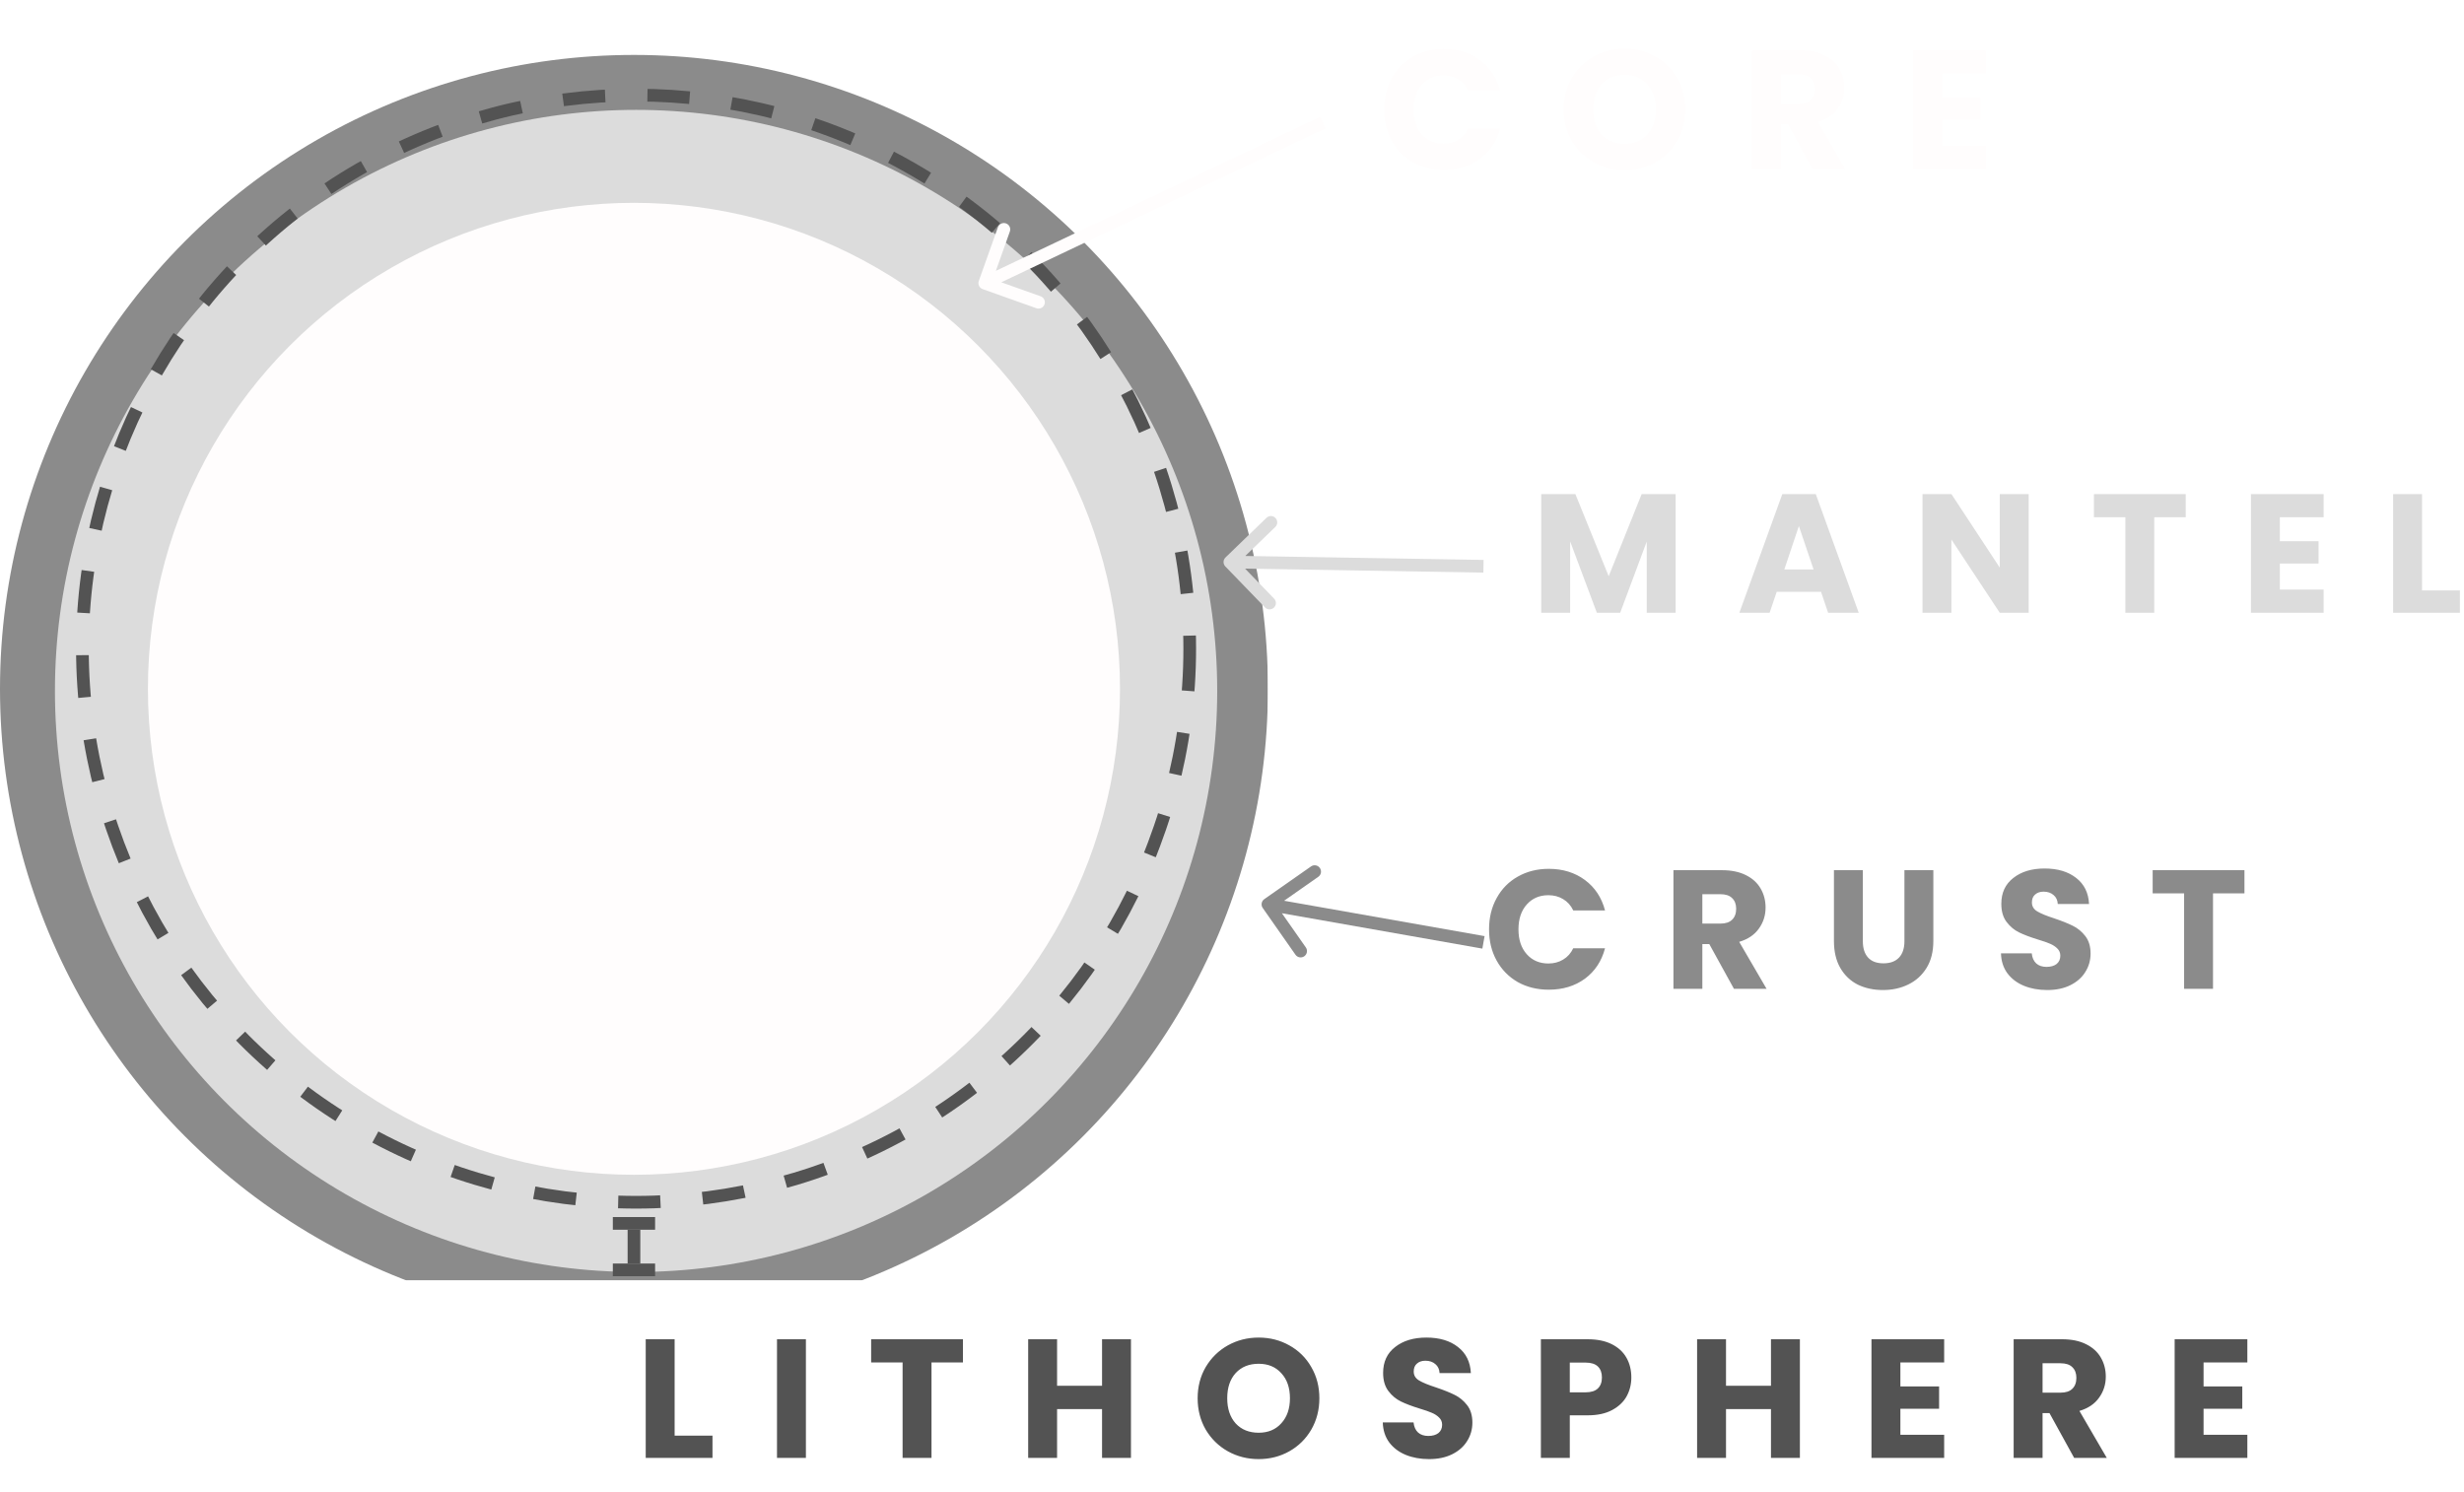 <svg width="583" height="353" viewBox="0 0 583 353" fill="none" xmlns="http://www.w3.org/2000/svg">
<g clip-path="url(#clip0_51_29)">
<g filter="url(#filter0_d_51_29)">
<circle cx="150" cy="153" r="150" fill="#8B8B8B"/>
</g>
<g filter="url(#filter1_d_51_29)">
<circle cx="150.5" cy="153.5" r="137.5" fill="#DCDCDC"/>
</g>
<circle cx="150.5" cy="153.5" r="131" stroke="#535353" stroke-width="3" stroke-dasharray="10 10"/>
<g filter="url(#filter2_d_51_29)">
<circle cx="150" cy="153" r="115" fill="#FFFDFD"/>
</g>
<rect width="10" height="3" transform="translate(145 288)" fill="#535353"/>
<rect width="3" height="8" transform="translate(148.5 291)" fill="#535353"/>
<rect width="10" height="3" transform="translate(145 299)" fill="#535353"/>
</g>
<path d="M352.32 219.92C352.32 217.147 352.92 214.68 354.12 212.52C355.32 210.333 356.987 208.64 359.12 207.44C361.28 206.213 363.72 205.6 366.44 205.6C369.773 205.6 372.627 206.48 375 208.24C377.373 210 378.96 212.4 379.76 215.44H372.24C371.68 214.267 370.88 213.373 369.84 212.76C368.827 212.147 367.667 211.84 366.36 211.84C364.253 211.84 362.547 212.573 361.24 214.04C359.933 215.507 359.28 217.467 359.28 219.92C359.28 222.373 359.933 224.333 361.24 225.8C362.547 227.267 364.253 228 366.36 228C367.667 228 368.827 227.693 369.84 227.08C370.88 226.467 371.68 225.573 372.24 224.4H379.76C378.96 227.44 377.373 229.84 375 231.6C372.627 233.333 369.773 234.2 366.44 234.2C363.72 234.2 361.28 233.6 359.12 232.4C356.987 231.173 355.32 229.48 354.12 227.32C352.92 225.16 352.32 222.693 352.32 219.92ZM410.269 234L404.429 223.4H402.789V234H395.949V205.92H407.429C409.642 205.92 411.522 206.307 413.069 207.08C414.642 207.853 415.815 208.92 416.589 210.28C417.362 211.613 417.749 213.107 417.749 214.76C417.749 216.627 417.215 218.293 416.149 219.76C415.109 221.227 413.562 222.267 411.509 222.88L417.989 234H410.269ZM402.789 218.56H407.029C408.282 218.56 409.215 218.253 409.829 217.64C410.469 217.027 410.789 216.16 410.789 215.04C410.789 213.973 410.469 213.133 409.829 212.52C409.215 211.907 408.282 211.6 407.029 211.6H402.789V218.56ZM440.763 205.92V222.72C440.763 224.4 441.176 225.693 442.003 226.6C442.829 227.507 444.043 227.96 445.643 227.96C447.243 227.96 448.469 227.507 449.323 226.6C450.176 225.693 450.603 224.4 450.603 222.72V205.92H457.443V222.68C457.443 225.187 456.909 227.307 455.843 229.04C454.776 230.773 453.336 232.08 451.523 232.96C449.736 233.84 447.736 234.28 445.523 234.28C443.309 234.28 441.323 233.853 439.563 233C437.829 232.12 436.456 230.813 435.443 229.08C434.429 227.32 433.923 225.187 433.923 222.68V205.92H440.763ZM484.406 234.28C482.352 234.28 480.512 233.947 478.886 233.28C477.259 232.613 475.952 231.627 474.966 230.32C474.006 229.013 473.499 227.44 473.446 225.6H480.726C480.832 226.64 481.192 227.44 481.806 228C482.419 228.533 483.219 228.8 484.206 228.8C485.219 228.8 486.019 228.573 486.606 228.12C487.192 227.64 487.486 226.987 487.486 226.16C487.486 225.467 487.246 224.893 486.766 224.44C486.312 223.987 485.739 223.613 485.046 223.32C484.379 223.027 483.419 222.693 482.166 222.32C480.352 221.76 478.872 221.2 477.726 220.64C476.579 220.08 475.592 219.253 474.766 218.16C473.939 217.067 473.526 215.64 473.526 213.88C473.526 211.267 474.472 209.227 476.366 207.76C478.259 206.267 480.726 205.52 483.766 205.52C486.859 205.52 489.352 206.267 491.246 207.76C493.139 209.227 494.152 211.28 494.286 213.92H486.886C486.832 213.013 486.499 212.307 485.886 211.8C485.272 211.267 484.486 211 483.526 211C482.699 211 482.032 211.227 481.526 211.68C481.019 212.107 480.766 212.733 480.766 213.56C480.766 214.467 481.192 215.173 482.046 215.68C482.899 216.187 484.232 216.733 486.046 217.32C487.859 217.933 489.326 218.52 490.446 219.08C491.592 219.64 492.579 220.453 493.406 221.52C494.232 222.587 494.646 223.96 494.646 225.64C494.646 227.24 494.232 228.693 493.406 230C492.606 231.307 491.432 232.347 489.886 233.12C488.339 233.893 486.512 234.28 484.406 234.28ZM531.055 205.92V211.4H523.615V234H516.775V211.4H509.335V205.92H531.055Z" fill="#8B8B8B"/>
<path d="M159.621 339.72H168.581V345H152.781V316.92H159.621V339.72ZM190.683 316.92V345H183.843V316.92H190.683ZM227.84 316.92V322.4H220.4V345H213.56V322.4H206.12V316.92H227.84ZM267.593 316.92V345H260.753V333.44H250.113V345H243.273V316.92H250.113V327.92H260.753V316.92H267.593ZM297.811 345.28C295.171 345.28 292.744 344.667 290.531 343.44C288.344 342.213 286.597 340.507 285.291 338.32C284.011 336.107 283.371 333.627 283.371 330.88C283.371 328.133 284.011 325.667 285.291 323.48C286.597 321.293 288.344 319.587 290.531 318.36C292.744 317.133 295.171 316.52 297.811 316.52C300.451 316.52 302.864 317.133 305.051 318.36C307.264 319.587 308.997 321.293 310.251 323.48C311.531 325.667 312.171 328.133 312.171 330.88C312.171 333.627 311.531 336.107 310.251 338.32C308.971 340.507 307.237 342.213 305.051 343.44C302.864 344.667 300.451 345.28 297.811 345.28ZM297.811 339.04C300.051 339.04 301.837 338.293 303.171 336.8C304.531 335.307 305.211 333.333 305.211 330.88C305.211 328.4 304.531 326.427 303.171 324.96C301.837 323.467 300.051 322.72 297.811 322.72C295.544 322.72 293.731 323.453 292.371 324.92C291.037 326.387 290.371 328.373 290.371 330.88C290.371 333.36 291.037 335.347 292.371 336.84C293.731 338.307 295.544 339.04 297.811 339.04ZM338.136 345.28C336.083 345.28 334.243 344.947 332.616 344.28C330.989 343.613 329.683 342.627 328.696 341.32C327.736 340.013 327.229 338.44 327.176 336.6H334.456C334.563 337.64 334.923 338.44 335.536 339C336.149 339.533 336.949 339.8 337.936 339.8C338.949 339.8 339.749 339.573 340.336 339.12C340.923 338.64 341.216 337.987 341.216 337.16C341.216 336.467 340.976 335.893 340.496 335.44C340.043 334.987 339.469 334.613 338.776 334.32C338.109 334.027 337.149 333.693 335.896 333.32C334.083 332.76 332.603 332.2 331.456 331.64C330.309 331.08 329.323 330.253 328.496 329.16C327.669 328.067 327.256 326.64 327.256 324.88C327.256 322.267 328.203 320.227 330.096 318.76C331.989 317.267 334.456 316.52 337.496 316.52C340.589 316.52 343.083 317.267 344.976 318.76C346.869 320.227 347.883 322.28 348.016 324.92H340.616C340.563 324.013 340.229 323.307 339.616 322.8C339.003 322.267 338.216 322 337.256 322C336.429 322 335.763 322.227 335.256 322.68C334.749 323.107 334.496 323.733 334.496 324.56C334.496 325.467 334.923 326.173 335.776 326.68C336.629 327.187 337.963 327.733 339.776 328.32C341.589 328.933 343.056 329.52 344.176 330.08C345.323 330.64 346.309 331.453 347.136 332.52C347.963 333.587 348.376 334.96 348.376 336.64C348.376 338.24 347.963 339.693 347.136 341C346.336 342.307 345.163 343.347 343.616 344.12C342.069 344.893 340.243 345.28 338.136 345.28ZM385.985 325.96C385.985 327.587 385.612 329.08 384.865 330.44C384.119 331.773 382.972 332.853 381.425 333.68C379.879 334.507 377.959 334.92 375.665 334.92H371.425V345H364.585V316.92H375.665C377.905 316.92 379.799 317.307 381.345 318.08C382.892 318.853 384.052 319.92 384.825 321.28C385.599 322.64 385.985 324.2 385.985 325.96ZM375.145 329.48C376.452 329.48 377.425 329.173 378.065 328.56C378.705 327.947 379.025 327.08 379.025 325.96C379.025 324.84 378.705 323.973 378.065 323.36C377.425 322.747 376.452 322.44 375.145 322.44H371.425V329.48H375.145ZM425.866 316.92V345H419.026V333.44H408.386V345H401.546V316.92H408.386V327.92H419.026V316.92H425.866ZM449.644 322.4V328.08H458.804V333.36H449.644V339.52H460.004V345H442.804V316.92H460.004V322.4H449.644ZM490.765 345L484.925 334.4H483.285V345H476.445V316.92H487.925C490.138 316.92 492.018 317.307 493.565 318.08C495.138 318.853 496.312 319.92 497.085 321.28C497.858 322.613 498.245 324.107 498.245 325.76C498.245 327.627 497.712 329.293 496.645 330.76C495.605 332.227 494.058 333.267 492.005 333.88L498.485 345H490.765ZM483.285 329.56H487.525C488.778 329.56 489.712 329.253 490.325 328.64C490.965 328.027 491.285 327.16 491.285 326.04C491.285 324.973 490.965 324.133 490.325 323.52C489.712 322.907 488.778 322.6 487.525 322.6H483.285V329.56ZM521.379 322.4V328.08H530.539V333.36H521.379V339.52H531.739V345H514.539V316.92H531.739V322.4H521.379Z" fill="#535353"/>
<path d="M327.496 25.92C327.496 23.147 328.096 20.68 329.296 18.52C330.496 16.333 332.162 14.64 334.296 13.44C336.456 12.213 338.896 11.6 341.616 11.6C344.949 11.6 347.802 12.48 350.176 14.24C352.549 16 354.136 18.4 354.936 21.44H347.416C346.856 20.267 346.056 19.373 345.016 18.76C344.002 18.147 342.842 17.84 341.536 17.84C339.429 17.84 337.722 18.573 336.416 20.04C335.109 21.507 334.456 23.467 334.456 25.92C334.456 28.373 335.109 30.333 336.416 31.8C337.722 33.267 339.429 34 341.536 34C342.842 34 344.002 33.693 345.016 33.08C346.056 32.467 346.856 31.573 347.416 30.4H354.936C354.136 33.44 352.549 35.84 350.176 37.6C347.802 39.333 344.949 40.2 341.616 40.2C338.896 40.2 336.456 39.6 334.296 38.4C332.162 37.173 330.496 35.48 329.296 33.32C328.096 31.16 327.496 28.693 327.496 25.92ZM384.405 40.28C381.765 40.28 379.338 39.667 377.125 38.44C374.938 37.213 373.191 35.507 371.885 33.32C370.605 31.107 369.965 28.627 369.965 25.88C369.965 23.133 370.605 20.667 371.885 18.48C373.191 16.293 374.938 14.587 377.125 13.36C379.338 12.133 381.765 11.52 384.405 11.52C387.045 11.52 389.458 12.133 391.645 13.36C393.858 14.587 395.591 16.293 396.845 18.48C398.125 20.667 398.765 23.133 398.765 25.88C398.765 28.627 398.125 31.107 396.845 33.32C395.565 35.507 393.831 37.213 391.645 38.44C389.458 39.667 387.045 40.28 384.405 40.28ZM384.405 34.04C386.645 34.04 388.431 33.293 389.765 31.8C391.125 30.307 391.805 28.333 391.805 25.88C391.805 23.4 391.125 21.427 389.765 19.96C388.431 18.467 386.645 17.72 384.405 17.72C382.138 17.72 380.325 18.453 378.965 19.92C377.631 21.387 376.965 23.373 376.965 25.88C376.965 28.36 377.631 30.347 378.965 31.84C380.325 33.307 382.138 34.04 384.405 34.04ZM428.89 40L423.05 29.4H421.41V40H414.57V11.92H426.05C428.263 11.92 430.143 12.307 431.69 13.08C433.263 13.853 434.437 14.92 435.21 16.28C435.983 17.613 436.37 19.107 436.37 20.76C436.37 22.627 435.837 24.293 434.77 25.76C433.73 27.227 432.183 28.267 430.13 28.88L436.61 40H428.89ZM421.41 24.56H425.65C426.903 24.56 427.837 24.253 428.45 23.64C429.09 23.027 429.41 22.16 429.41 21.04C429.41 19.973 429.09 19.133 428.45 18.52C427.837 17.907 426.903 17.6 425.65 17.6H421.41V24.56ZM459.504 17.4V23.08H468.664V28.36H459.504V34.52H469.864V40H452.664V11.92H469.864V17.4H459.504Z" fill="#FFFDFD"/>
<path d="M396.468 116.92V145H389.628V128.16L383.348 145H377.828L371.508 128.12V145H364.668V116.92H372.747L380.628 136.36L388.428 116.92H396.468ZM430.866 140.04H420.386L418.706 145H411.546L421.706 116.92H429.626L439.786 145H432.546L430.866 140.04ZM429.106 134.76L425.626 124.48L422.186 134.76H429.106ZM479.998 145H473.158L461.718 127.68V145H454.878V116.92H461.718L473.158 134.32V116.92H479.998V145ZM517.157 116.92V122.4H509.717V145H502.877V122.4H495.437V116.92H517.157ZM539.429 122.4V128.08H548.589V133.36H539.429V139.52H549.789V145H532.589V116.92H549.789V122.4H539.429ZM573.07 139.72H582.03V145H566.23V116.92H573.07V139.72Z" fill="#DCDCDC"/>
<g filter="url(#filter3_d_51_29)">
<path d="M231.587 62.497C231.309 63.278 231.717 64.135 232.497 64.413L245.215 68.94C245.996 69.218 246.854 68.81 247.132 68.03C247.409 67.249 247.002 66.391 246.221 66.114L234.916 62.09L238.94 50.785C239.218 50.004 238.81 49.146 238.03 48.868C237.249 48.591 236.392 48.998 236.114 49.779L231.587 62.497ZM312.356 23.645L232.356 61.645L233.644 64.355L313.644 26.355L312.356 23.645Z" fill="#FFFDFD"/>
</g>
<g filter="url(#filter4_d_51_29)">
<path d="M289.957 127.922C289.362 128.498 289.346 129.447 289.922 130.043L299.307 139.747C299.883 140.342 300.833 140.358 301.428 139.782C302.024 139.206 302.04 138.256 301.464 137.661L293.121 129.035L301.747 120.693C302.342 120.117 302.358 119.167 301.782 118.572C301.206 117.976 300.256 117.96 299.661 118.536L289.957 127.922ZM351.025 128.5L291.025 127.5L290.975 130.5L350.975 131.5L351.025 128.5Z" fill="#DCDCDC"/>
</g>
<g filter="url(#filter5_d_51_29)">
<path d="M299.14 208.771C298.461 209.246 298.296 210.182 298.771 210.86L306.513 221.92C306.988 222.598 307.923 222.764 308.602 222.288C309.281 221.813 309.446 220.878 308.971 220.199L302.089 210.369L311.92 203.487C312.599 203.012 312.764 202.077 312.288 201.398C311.813 200.719 310.878 200.554 310.199 201.029L299.14 208.771ZM351.261 217.523L300.261 208.523L299.739 211.477L350.739 220.477L351.261 217.523Z" fill="#8B8B8B"/>
</g>
<defs>
<filter id="filter0_d_51_29" x="-4" y="3" width="308" height="314" filterUnits="userSpaceOnUse" color-interpolation-filters="sRGB">
<feFlood flood-opacity="0" result="BackgroundImageFix"/>
<feColorMatrix in="SourceAlpha" type="matrix" values="0 0 0 0 0 0 0 0 0 0 0 0 0 0 0 0 0 0 127 0" result="hardAlpha"/>
<feOffset dy="10"/>
<feGaussianBlur stdDeviation="2"/>
<feComposite in2="hardAlpha" operator="out"/>
<feColorMatrix type="matrix" values="0 0 0 0 0 0 0 0 0 0 0 0 0 0 0 0 0 0 0.25 0"/>
<feBlend mode="normal" in2="BackgroundImageFix" result="effect1_dropShadow_51_29"/>
<feBlend mode="normal" in="SourceGraphic" in2="effect1_dropShadow_51_29" result="shape"/>
</filter>
<filter id="filter1_d_51_29" x="9" y="16" width="283" height="289" filterUnits="userSpaceOnUse" color-interpolation-filters="sRGB">
<feFlood flood-opacity="0" result="BackgroundImageFix"/>
<feColorMatrix in="SourceAlpha" type="matrix" values="0 0 0 0 0 0 0 0 0 0 0 0 0 0 0 0 0 0 127 0" result="hardAlpha"/>
<feOffset dy="10"/>
<feGaussianBlur stdDeviation="2"/>
<feComposite in2="hardAlpha" operator="out"/>
<feColorMatrix type="matrix" values="0 0 0 0 0 0 0 0 0 0 0 0 0 0 0 0 0 0 0.25 0"/>
<feBlend mode="normal" in2="BackgroundImageFix" result="effect1_dropShadow_51_29"/>
<feBlend mode="normal" in="SourceGraphic" in2="effect1_dropShadow_51_29" result="shape"/>
</filter>
<filter id="filter2_d_51_29" x="31" y="38" width="238" height="244" filterUnits="userSpaceOnUse" color-interpolation-filters="sRGB">
<feFlood flood-opacity="0" result="BackgroundImageFix"/>
<feColorMatrix in="SourceAlpha" type="matrix" values="0 0 0 0 0 0 0 0 0 0 0 0 0 0 0 0 0 0 127 0" result="hardAlpha"/>
<feOffset dy="10"/>
<feGaussianBlur stdDeviation="2"/>
<feComposite in2="hardAlpha" operator="out"/>
<feColorMatrix type="matrix" values="0 0 0 0 0 0 0 0 0 0 0 0 0 0 0 0 0 0 0.25 0"/>
<feBlend mode="normal" in2="BackgroundImageFix" result="effect1_dropShadow_51_29"/>
<feBlend mode="normal" in="SourceGraphic" in2="effect1_dropShadow_51_29" result="shape"/>
</filter>
<filter id="filter3_d_51_29" x="227.5" y="23.645" width="90.144" height="53.382" filterUnits="userSpaceOnUse" color-interpolation-filters="sRGB">
<feFlood flood-opacity="0" result="BackgroundImageFix"/>
<feColorMatrix in="SourceAlpha" type="matrix" values="0 0 0 0 0 0 0 0 0 0 0 0 0 0 0 0 0 0 127 0" result="hardAlpha"/>
<feOffset dy="4"/>
<feGaussianBlur stdDeviation="2"/>
<feComposite in2="hardAlpha" operator="out"/>
<feColorMatrix type="matrix" values="0 0 0 0 0 0 0 0 0 0 0 0 0 0 0 0 0 0 0.25 0"/>
<feBlend mode="normal" in2="BackgroundImageFix" result="effect1_dropShadow_51_29"/>
<feBlend mode="normal" in="SourceGraphic" in2="effect1_dropShadow_51_29" result="shape"/>
</filter>
<filter id="filter4_d_51_29" x="285.5" y="118.114" width="69.525" height="30.089" filterUnits="userSpaceOnUse" color-interpolation-filters="sRGB">
<feFlood flood-opacity="0" result="BackgroundImageFix"/>
<feColorMatrix in="SourceAlpha" type="matrix" values="0 0 0 0 0 0 0 0 0 0 0 0 0 0 0 0 0 0 127 0" result="hardAlpha"/>
<feOffset dy="4"/>
<feGaussianBlur stdDeviation="2"/>
<feComposite in2="hardAlpha" operator="out"/>
<feColorMatrix type="matrix" values="0 0 0 0 0 0 0 0 0 0 0 0 0 0 0 0 0 0 0.25 0"/>
<feBlend mode="normal" in2="BackgroundImageFix" result="effect1_dropShadow_51_29"/>
<feBlend mode="normal" in="SourceGraphic" in2="effect1_dropShadow_51_29" result="shape"/>
</filter>
<filter id="filter5_d_51_29" x="294.5" y="200.758" width="60.761" height="29.802" filterUnits="userSpaceOnUse" color-interpolation-filters="sRGB">
<feFlood flood-opacity="0" result="BackgroundImageFix"/>
<feColorMatrix in="SourceAlpha" type="matrix" values="0 0 0 0 0 0 0 0 0 0 0 0 0 0 0 0 0 0 127 0" result="hardAlpha"/>
<feOffset dy="4"/>
<feGaussianBlur stdDeviation="2"/>
<feComposite in2="hardAlpha" operator="out"/>
<feColorMatrix type="matrix" values="0 0 0 0 0 0 0 0 0 0 0 0 0 0 0 0 0 0 0.25 0"/>
<feBlend mode="normal" in2="BackgroundImageFix" result="effect1_dropShadow_51_29"/>
<feBlend mode="normal" in="SourceGraphic" in2="effect1_dropShadow_51_29" result="shape"/>
</filter>
<clipPath id="clip0_51_29">
<rect width="300" height="300" fill="white" transform="translate(0 3)"/>
</clipPath>
</defs>
</svg>
